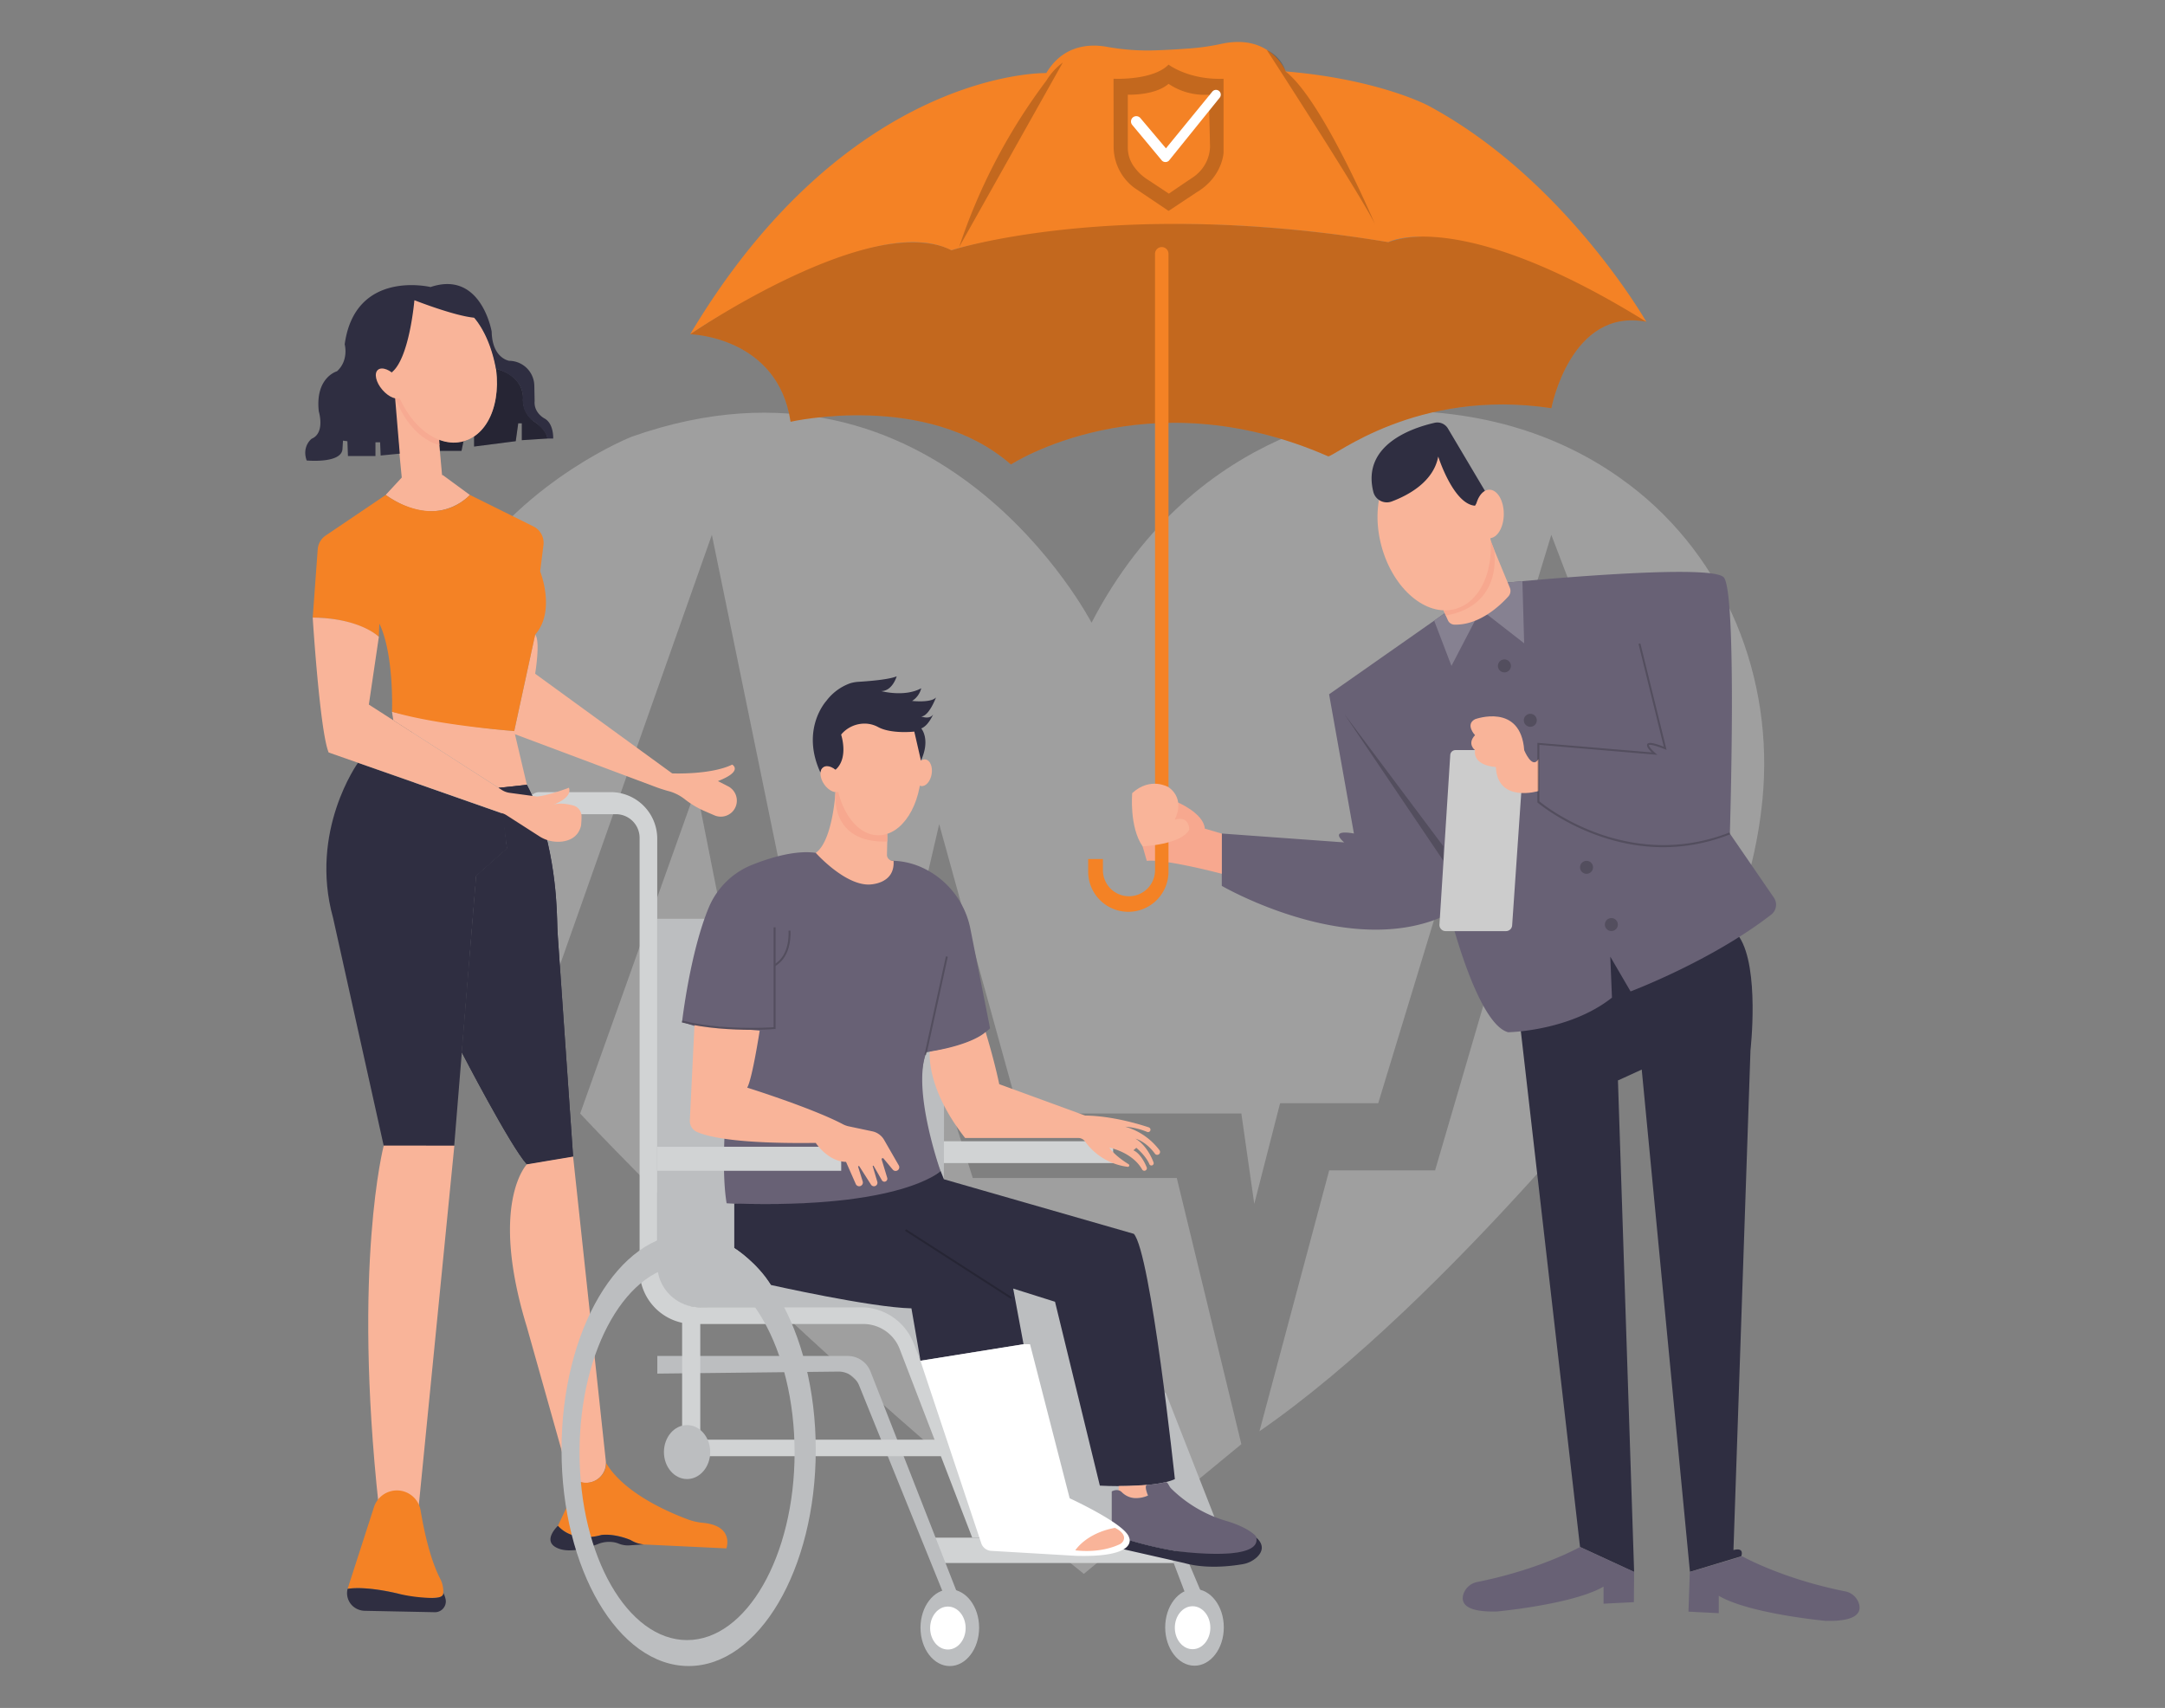 <svg id="bcdf5f76-2cf9-49f3-b19f-e90432c95d76" data-name="Layer 1" xmlns="http://www.w3.org/2000/svg" width="865.76" height="682.89" viewBox="0 0 865.76 682.89"><rect x="0" y="0" width="865.76" height="682.89" fill="#808080" stroke="none"/><path d="M433.41,629.29l63-51.86L470.59,471H389l-11.36-36.15L367.3,471H309.46l-31-156L232,445.22S311.53,531.38,433.41,629.29Z" fill="#ccc" opacity="0.41"/><path d="M211.34,421.46l73.33-207.61,47.51,231.37h16.53l26.86-115.69,32,115.69h88.83l5.17,36.15,10.33-40.28h39.24l69.21-227.24,65.07,170.43s15.54-25.06,19.38-64.71c4.68-48.36-14.57-96.49-53.31-125.81-22.4-16.95-53.87-30.26-97.25-29.49,0,0-75.4,3.1-117.74,84.7,0,0-60.94-117.75-183.86-74.37C252.65,174.6,86.36,239.67,211.34,421.46Z" fill="#ccc" opacity="0.41"/><path d="M503.64,572.26l27.89-104.32h42.35l49.58-169.39L664.77,410.1S579.63,519.88,503.64,572.26Z" fill="#ccc" opacity="0.41"/><path d="M605.19,386.4l26.65,232.13,21.63,10L647,432l9.51-4.35,19.28,200.81,20.51-6.22s1.56-3.73-3.11-2.48L700,419.9s3.76-32.78-4.49-45.3Z" fill="#2f2e41"/><path d="M276,133.63s35.1.87,40.14,35c0,0,54.4-12.41,88.13,17.08,0,0,53.9-35.23,126.85-3.26,1.94.54,35.31-27.4,89.25-19.25,0,0,7.66-40.39,38-34.55,0,0-64.52-44.61-103.2-31.83,0,0-101.47-18.79-174.7,3.23C380.44,100.06,353.21,81.78,276,133.63Z" fill="#f48225" data-secondary="true"/><path d="M276,133.63s35.1.87,40.14,35c0,0,54.4-12.41,88.13,17.08,0,0,53.9-35.23,126.85-3.26,1.94.54,35.31-27.4,89.25-19.25,0,0,7.66-40.39,38-34.55,0,0-64.52-44.61-103.2-31.83,0,0-101.47-18.79-174.7,3.23C380.44,100.06,353.21,81.78,276,133.63Z" opacity="0.2"/><path d="M377.45,471.5l.06-29.48-.06-22.63-6.94,1.25S362.76,436.38,377.45,471.5Z" fill="#bcbec0"/><polygon points="371.79 614.81 468.04 614.81 472 624.94 376.07 624.94 371.79 614.81" fill="#d1d3d4"/><path d="M284,367.37H262.86v129s-6.56,26.23,18.05,26.42l64.73.05s7,5.77,18.54,15.89l63.35,73.44h60.32l-21.57-55L371.79,474.3Z" fill="#bcbec0"/><path d="M287.08,312.31c10.35-4,5.72-6.6,5.72-6.6-8.58,4.18-24,3.52-24,3.52L214,269.38s2.2-13.2,0-15.63l-8.59,39.62,57.12,21.41c1.83.67,3.69,1.24,5.58,1.74a18.38,18.38,0,0,1,6.07,3.31,36,36,0,0,0,7.59,4.47l3.92,1.7a6.45,6.45,0,0,0,7.36-1.63h0a6.44,6.44,0,0,0-1.93-10Z" fill="#f9b499"/><path d="M205.62,292.28l5.07,21.52L199.42,315l-42.13-27-.54-3.42S184.2,290.79,205.62,292.28Z" fill="#f9b499"/><path d="M175.81,180.26h8.74l.78-3.79a20.52,20.52,0,0,0,4.25-2v4.07l16.66-2.14,1-7.16h1.43V176l10.24-.66s.14-3-4.78-6.44a11.08,11.08,0,0,1-5-9s1.34-9.22-10.78-12.49c0,0,2.76,18-7.71,26.3a15.52,15.52,0,0,1-15.22,2Z" fill="#2f2e41"/><path d="M175.81,180.26h8.74l.78-3.79a20.52,20.52,0,0,0,4.25-2v4.07l16.66-2.14,1-7.16h1.43V176l10.24-.66s.14-3-4.78-6.44a11.08,11.08,0,0,1-5-9s1.34-9.22-10.78-12.49c0,0,2.76,18-7.71,26.3a15.52,15.52,0,0,1-15.22,2Z" opacity="0.2"/><path d="M157.57,159.15l3.76,38.74h16.16l-2-22.15s-7.75-2.6-15.41-16.59Z" fill="#f9b499"/><path d="M326.21,341c-8.11-1.19-18.31,1.95-25.4,4.77a31.35,31.35,0,0,0-17.34,17c-7.51,17.92-10.7,45.7-10.7,45.7s10.56,4.63,20.8,3.64c0,0-6.6,47.55-3,69,0,0,64.49,4.25,85.53-12.88,0,0-11.56-32.69-5.62-47.55,0,0,17.5-1.62,25.43-9.56l-7.8-39.43A34.26,34.26,0,0,0,369,347a30.36,30.36,0,0,0-11.74-2.84Z" fill="#686175" data-primary="true"/><g opacity="0.2"><rect x="354.23" y="401.7" width="40.22" height="0.77" transform="translate(-98.25 682.19) rotate(-77.7)"/></g><rect x="377.45" y="456.31" width="67.68" height="8.72" fill="#d1d3d4"/><rect x="262.86" y="458.51" width="73.53" height="9.61" fill="#d1d3d4"/><path d="M388.78,614.81l-29-75.43a15.57,15.57,0,0,0-14.53-10h-67.9a21.57,21.57,0,0,1-21.58-21.57V335a9.46,9.46,0,0,0-9.46-9.46h-30.6a4.42,4.42,0,0,1-4.41-4.41h0a4.41,4.41,0,0,1,4.41-4.41h28.5a18.61,18.61,0,0,1,18.61,18.61V505.62a17.11,17.11,0,0,0,17.06,17.06h64.35A22.64,22.64,0,0,1,365.32,537l30.62,77.8Z" fill="#d1d3d4"/><path d="M262.86,549.21v-7.05H339a9.79,9.79,0,0,1,9.1,6.21l35,89.34h-5.61l-33.94-83.77a8.87,8.87,0,0,0-8.33-5.54Z" fill="#bcbec0"/><polygon points="474.2 637.71 468.26 622.08 474.2 622.08 480.81 637.71 474.2 637.71" fill="#bcbec0"/><ellipse cx="477.67" cy="650.67" rx="11.72" ry="15.33" fill="#bcbec0"/><ellipse cx="476.9" cy="650.81" rx="7.1" ry="8.59" fill="#fff"/><ellipse cx="379.82" cy="650.81" rx="11.72" ry="15.33" fill="#bcbec0"/><ellipse cx="379.05" cy="650.94" rx="7.1" ry="8.59" fill="#fff"/><path d="M293.63,481.21V499s9.31,5.89,14.62,14.77c0,0,40,9,56.22,9.35l3.63,20.94,41.2-6.62-4.14-22.23,16.73,5.27L439.82,594s21.59,1.24,30-2.6c0,0-9.64-90.65-16.42-98.08L377.45,471.5l-1.32-3.31S361,483.34,293.63,481.21Z" fill="#2f2e41"/><path d="M447.34,594.16v1.75s1.09.71,1.79,1.23c0,0,3.61,3.69,9.88.83,0,0-1.31-3-.33-4.26C458.68,593.71,451.2,594.22,447.34,594.16Z" fill="#f9b499"/><path d="M154.22,197.89l8.25-8.91,14.63,1,10.8,7.92S175,212.59,154.22,197.89Z" fill="#f9b499"/><path d="M125.05,246.93l2-27.27a7.32,7.32,0,0,1,3.21-5.55l24-16.22s18.82,14.59,33.68,0l25.38,12.6a7.33,7.33,0,0,1,4,7.49L216,228.44s6.38,15.85-2,25.31l-8.37,38.53s-30.38-2.2-48.87-7.71c0,0,.88-22.89-5.06-35.22l-.22,5.28S143.54,247.15,125.05,246.93Z" fill="#f48225" data-secondary="true"/><path d="M143.14,305s-19.63,27.17-9.95,62l20.26,91.14h28.18l8.8-107.87,12.33-11-1.63-13.91Z" fill="#2f2e41"/><path d="M210.69,465.54l18.49-3.09-6.09-87.72q-.24-3.59-.31-7.19c-.18-8.5-1.6-34.07-12.09-53.74L199.42,315l3.34,24.17-12.33,11-5.76,70.61S204.08,458.27,210.69,465.54Z" fill="#2f2e41"/><path d="M210.69,465.54l18.49-3.09-6.09-87.72q-.24-3.59-.31-7.19c-.18-8.5-1.6-34.07-12.09-53.74L199.42,315l3.34,24.17-12.33,11-5.76,70.61S204.08,458.27,210.69,465.54Z" fill="#2f2e41"/><path d="M210.69,465.54s-15.19,15.52,0,65.05L226.57,587a8,8,0,0,0,9.1,5.79,8.39,8.39,0,0,0,1.3-.35,8,8,0,0,0,5.27-8.47L229.18,462.45Z" fill="#f9b499"/><path d="M153.45,458.05s-12.49,47.57-2,144.1c.44,4.06,3.89,7.91,8,7.91h0c4.11,0,7.55-3.87,8-8l14.24-144Z" fill="#f9b499"/><path d="M139,635.27l10.55-32.69a9.63,9.63,0,0,1,9.16-6.66h0a9.6,9.6,0,0,1,9.48,8c1.3,7.77,3.78,19.5,7.86,27.36a10.87,10.87,0,0,1,1.21,5.51v.07a2,2,0,0,1-1.83,1.86c-3.09.26-10.14.57-15.29-1.31C160.16,637.42,147.61,634,139,635.27Z" fill="#f48225" data-secondary="true"/><path d="M139,635.27a7,7,0,0,0,4.19,8.22,7.42,7.42,0,0,0,2.71.56l27.94.56a4.33,4.33,0,0,0,4.39-5,9.86,9.86,0,0,0-1-2.82s1,2.4-5.4,2.11a65.33,65.33,0,0,1-11.73-1.49S147.12,634,139,635.27Z" fill="#2f2e41"/><path d="M228.41,590.27a15.61,15.61,0,0,0-.77,6.57,8,8,0,0,1-.6,4.88l-3.93,8.34s5.64,7.17,17.43,3.65a24.83,24.83,0,0,1,13,2.72,9.64,9.64,0,0,0,3.93,1.1l33,1.56s3.32-9-9.35-10.22a23.19,23.19,0,0,1-5.87-1.3c-7.59-2.8-25.69-10.49-32.87-22.61a7.79,7.79,0,0,1-2.79,6,8.17,8.17,0,0,1-8.09,1.38A8.39,8.39,0,0,1,228.41,590.27Z" fill="#f48225" data-secondary="true"/><path d="M223.11,610.06s-6.73,6.22,0,9c5,2.11,12.53-.34,16-1.69a11.7,11.7,0,0,1,6.24-.75,9.66,9.66,0,0,1,2.17.61,9.88,9.88,0,0,0,4.41.64l5.53-.37a11.8,11.8,0,0,1-5.36-1.78s-6.11-2.63-11.52-2C240.54,613.71,229.59,617.3,223.11,610.06Z" fill="#2f2e41"/><path d="M580.76,249l-3-3.82L531.49,277.6l9.93,55.67s-10.29-2.12-3.9,3.55l-48.94-3.55V354.2s52.48,30.49,91.13,11c0,0,11,44.33,23.41,47.52,0,0,24.47-.36,41.49-13.83l-.67-16.39,8.11,13.9s32.4-12.18,56.31-30.76a5,5,0,0,0,1-6.72l-17.61-25.64s3-96.79-2.48-102.48c-5.68-5.83-86.37,2.13-86.37,2.13l1,4.15" fill="#686175" data-primary="true"/><polyline points="589.83 248.18 580.42 266.25 573.51 248.17 577.74 245.21 589.83 248.18" fill="#686175" data-primary="true"/><polyline points="589.83 248.18 580.42 266.25 573.51 248.17 577.74 245.21 589.83 248.18" fill="#fff" opacity="0.2"/><polygon points="608.79 232.37 609.5 257.21 593.82 245.02 602.92 232.92 608.79 232.37" fill="#686175" data-primary="true"/><polygon points="608.79 232.37 609.5 257.21 593.82 245.02 602.92 232.92 608.79 232.37" fill="#fff" opacity="0.2"/><circle cx="634.44" cy="346.78" r="2.6" opacity="0.2"/><circle cx="611.95" cy="288" r="2.6" opacity="0.2"/><circle cx="601.6" cy="266.25" r="2.6" opacity="0.2"/><circle cx="644.37" cy="369.67" r="2.6" opacity="0.2"/><polygon points="577.2 344.18 537.51 285.4 577.2 338.4 577.2 344.18" opacity="0.2"/><path d="M575.62,369.65l4.32-67.74a2.1,2.1,0,0,1,2.1-2h25.21a2.1,2.1,0,0,1,2.1,2.24L604.69,370a2.46,2.46,0,0,1-2.45,2.29H578.08A2.47,2.47,0,0,1,575.62,369.65Z" fill="#ccc"/><path d="M615.17,316.3s-16.31,4.92-17-9.62c0,0-9.19-.36-8.32-6.74,0,0-3.35-2.48,0-6,0,0-4.06-4.25,0-6.38,0,0,18.25-6.74,19.67,12.41,0,0,3.19,7.8,5.67,3.55Z" fill="#f9b499"/><path d="M631.84,618.53s-15.79,8.94-41.11,14a7.23,7.23,0,0,0-5.57,5c-.94,3.29.62,7.15,13.5,6.79,0,0,30.39-2.83,42.58-9.94v6.83l12.13-.62.1-12.12Z" fill="#686175" data-primary="true"/><path d="M696.73,622.27s15.78,8.94,41.1,14a7.2,7.2,0,0,1,5.57,5c.94,3.28-.61,7.15-13.49,6.79,0,0-30.4-2.84-42.59-10V645l-12.12-.62.55-15.86Z" fill="#686175" data-primary="true"/><path d="M488.58,349.37s-22.55-6-30-5.19l-1.66-5.78,13.67-17.76s10.78,4.45,11.2,10.67l6.8,2Z" fill="#f7a88f"/><path d="M464.58,98.79h0a2.69,2.69,0,0,1,2.69,2.69V314.79a0,0,0,0,1,0,0h-5.39a0,0,0,0,1,0,0V101.48A2.69,2.69,0,0,1,464.58,98.79Z" fill="#f48225" data-secondary="true"/><path d="M435.15,343.46v5.05a16.06,16.06,0,0,0,16.06,16.06h0a16.06,16.06,0,0,0,16.06-16.06v-12.4h-5.39v11.83a10.41,10.41,0,0,1-10.41,10.41h0a10.42,10.42,0,0,1-10.42-10.41v-4.48Z" fill="#f48225" data-secondary="true"/><path d="M276,133.63s72.74-49.73,104.45-33.57c0,0,65.9-21.38,174.7-3.23,0,0,28-14.8,103.2,31.83,0,0-32.65-57.2-87.2-86.42,0,0-19.73-10.57-57-13.68,0,0-6-15.37-25.85-11a90.69,90.69,0,0,1-12.71,1.82c-3.77.28-8.37.57-13,.73a91.4,91.4,0,0,1-19.89-1.38c-6.11-1.13-17.33-1.26-24.3,10.49C418.36,29.19,339.41,27.32,276,133.63Z" fill="#f48225" data-secondary="true"/><path d="M383.55,98.79,425,25a25.62,25.62,0,0,0-6.61,7.29A232.08,232.08,0,0,0,383.55,98.79Z" opacity="0.2"/><path d="M506.58,20s40.05,61.77,43.54,70.31c0,0-21.17-50.26-36-61.7A13.92,13.92,0,0,0,506.58,20Z" opacity="0.2"/><path d="M175.72,178l-.14-3.76s-11.23-18.18-17.5-15.26C158.08,159,162.87,174.29,175.72,178Z" fill="#f7aa92"/><ellipse cx="177.38" cy="147.44" rx="20.56" ry="30.09" transform="translate(-32.64 52.08) rotate(-15.31)" fill="#f9b499"/><path d="M156.66,148.87c7.11-5.64,9.05-28.84,9.05-28.84s15.78,6.23,23.91,7c0,0,6,6.08,8.71,20.42,0,0,10.52,2.52,10.72,11.27a15.52,15.52,0,0,0,.47,4.57,10.78,10.78,0,0,0,3.95,5.23,15.88,15.88,0,0,1,3.95,3.69,7.51,7.51,0,0,1,1.48,3.13h2.31s.33-5.84-3.42-8c0,0-4.4-2.2-4-7l-.12-6.13a10.13,10.13,0,0,0-9.73-9.94h-.27s-6.83-.89-7.05-11.67c0,0-4.18-24.66-24.44-17.83,0,0-30.16-7.27-34.34,22.89,0,0,1.76,6.38-3.08,10.79,0,0-8.81,2.42-7.27,16.07,0,0,2.65,8.58-2.86,10.9,0,0-4,3-2,8.69,0,0,13.65,1.32,14.31-4.4l.22-3.52,1.76.22.22,5.94h11v-5.5H152l.22,5.28,7.64-.75-1.84-22Z" fill="#2f2e41"/><ellipse cx="155.83" cy="153.34" rx="3.85" ry="7.22" transform="translate(-62.32 138.91) rotate(-40.75)" fill="#f9b499"/><path d="M125.05,246.93s2.86,45.57,6.38,53.94l69.7,24.39a6.66,6.66,0,0,1,1.42.69l13,8.34a13.78,13.78,0,0,0,9,2.21c3.21-.36,6.7-1.84,7.8-6.35a34.38,34.38,0,0,0,.2-3.77,4.5,4.5,0,0,0-3.33-4.33c-2.32-.62-5.52-1.13-8.1-.27,0,0,7.93-2.64,6.39-6.82,0,0-7.93,3.08-12.77,3.52L203.79,317a7.75,7.75,0,0,1-3.12-1.15L147.5,281.71l4-27.08S144.2,247.15,125.05,246.93Z" fill="#f9b499"/><g opacity="0.2"><rect x="383.49" y="476.52" width="0.77" height="50.42" transform="matrix(0.54, -0.84, 0.84, 0.54, -245.45, 556.93)"/></g><path d="M466,592.62c1-.28,1.4,1.6,2.26,2.46a52.19,52.19,0,0,0,22,13c6.74,2,10,4.29,11.41,5.59a3,3,0,0,1,.48,4l-.08.11a6.69,6.69,0,0,1-4.14,2.53c-23.53,4.74-53.36-6.78-53.36-6.78V596.32s2.29-1.38,4,.27a8,8,0,0,0,4.87,2.38,11.86,11.86,0,0,0,5.65-1s-1.77-4.11-.33-4.26A51.59,51.59,0,0,0,466,592.62Z" fill="#686175" data-primary="true"/><path d="M502.37,614.81s4.78,3.5.26,7.8a11.1,11.1,0,0,1-5.83,2.82c-4.53.77-14.45,2-23.27-.49l-29-6.58v-4.87a149.28,149.28,0,0,0,25.64,6.64S504.57,624.94,502.37,614.81Z" fill="#2f2e41"/><path d="M409.3,537.47h2.6l15.85,61.59s22.49,10.32,23.78,15.75c0,0,4,7.93-21.12,7.27l-34-2a4.45,4.45,0,0,1-4-3l-24.35-73Z" fill="#fff"/><path d="M430,619.88s4.18-6.83,15.85-9c0,0,4.9,2.17,3.35,5.2a3.25,3.25,0,0,1-1.48,1.38C445.61,618.46,439.48,620.93,430,619.88Z" fill="#f9b499"/><rect x="280.03" y="575.63" width="97.48" height="6.6" fill="#d1d3d4"/><rect x="272.77" y="526.75" width="7.26" height="48.87" fill="#d1d3d4"/><ellipse cx="274.75" cy="580.58" rx="9.25" ry="10.79" fill="#bcbec0"/><path d="M275.38,493.29c-28.07,0-50.83,38.69-50.83,86.42s22.76,86.42,50.83,86.42,50.83-38.69,50.83-86.42S303.46,493.29,275.38,493.29Zm-.63,162.47c-23.74,0-43-33.56-43-75s19.24-74.95,43-74.95,43,33.55,43,74.95S298.48,655.76,274.75,655.76Z" fill="#bcbec0"/><path d="M334.09,316.72S333,336.22,326.21,341c0,0,11.26,12.67,21.11,12.67,0,0,10.65.16,10-9.48a2.5,2.5,0,0,1-2.64-2.14l.15-6.86,0-1.82s-6.51,2.85-13.1-4a20.75,20.75,0,0,1-3.49-5,37.41,37.41,0,0,1-3-7.71Z" fill="#f9b499"/><path d="M354.67,330.87,336,316.3l-1.9.42s-2.69,20.51,20.69,19.76Z" fill="#f7a88f"/><ellipse cx="351.26" cy="307.09" rx="17.17" ry="26.88" fill="#f9b499"/><ellipse cx="369.2" cy="308.95" rx="5.39" ry="3.38" transform="translate(2.53 620.9) rotate(-80.31)" fill="#f9b499"/><path d="M328.13,309c-8.11-17.48,2.3-28.74,2.3-28.74a20.61,20.61,0,0,1,9.57-7.07,14.41,14.41,0,0,1,3.45-.59c3.2-.19,11.93-.82,15.13-2.19,0,0-1.69,5.91-6.19,5.91,0,0,9.28,2.53,16-1.13a8.33,8.33,0,0,1-3.66,5.07s7.6.85,9.57-1.41c0,0-2.82,7.6-5.91,7.6,0,0,3.38,1.41,4.78-.84,0,0-1.91,4.59-4.78,5.63,0,0,3.83,4.29-.11,12.87l-2.66-11.6s-9.09,1.06-14.44-1.79a11.17,11.17,0,0,0-5.55-1.4,12.22,12.22,0,0,0-9.28,4.39s3.18,9.41-2.3,14.11C334.09,307.77,328.64,304.48,328.13,309Z" fill="#2f2e41"/><ellipse cx="332.61" cy="311.53" rx="3.66" ry="5.84" transform="translate(-118.88 249.58) rotate(-35.31)" fill="#f9b499"/><path d="M371.85,420.48S370,434.68,385.94,455h45.25a3.28,3.28,0,0,1,2.71,1.4,24.91,24.91,0,0,0,17,10.13.57.57,0,0,0,.4-1.05c-2.31-1.43-5.77-3.88-7.71-6.62,0,0,9.19,1.74,13.14,8.74a1,1,0,0,0,1.4.36h0a1,1,0,0,0,.42-1.25c-.69-1.69-2.51-5.51-5.31-6.78l1.16-1s3.81,3.15,5.22,6.53a.89.89,0,0,0,1.42.31h0a.9.9,0,0,0,.25-1c-.64-1.73-2.87-6.9-7.22-9.49,0,0,4.12,1,7.77,6a1.14,1.14,0,0,0,1.59.24h0a1.15,1.15,0,0,0,.26-1.59,25.92,25.92,0,0,0-13.75-9.44,28.29,28.29,0,0,1,8.78,2.08,1,1,0,0,0,1.24-.42h0a1,1,0,0,0-.53-1.38c-3.44-1.16-14.53-4.6-25.51-4.74l-34.34-12.55s-1.65-8.36-5.45-20.86C394.12,412.66,389.54,417.52,371.85,420.48Z" fill="#f9b499"/><path d="M277.72,409.74l-1.86,38.19a4.8,4.8,0,0,0,2.83,4.64c4.66,2.08,16.68,4.81,47.52,4.4,0,0,4.84,7.43,12.11,7.59l3.9,8.86a1.48,1.48,0,0,0,1.35.88h0a1.48,1.48,0,0,0,1.42-1.91l-1.83-5.87a.26.26,0,0,1,.46-.21l4.68,7.34a1.4,1.4,0,0,0,1.19.65h0a1.4,1.4,0,0,0,1.34-1.79L349,466.32a.2.2,0,0,1,.36-.16l3.28,5.72a1.2,1.2,0,0,0,1,.61h0a1.2,1.2,0,0,0,1.15-1.55l-2.22-7.34a.43.43,0,0,1,.74-.39l3.7,4.44a1.45,1.45,0,0,0,1.75.39h0a1.47,1.47,0,0,0,.66-2.06l-5.87-10.21a7.13,7.13,0,0,0-4.71-3.43l-9.46-2a9.07,9.07,0,0,1-2.32-.84c-12.37-6.52-38.27-14.63-38.27-14.63,2-3.3,5-22.79,5-22.79" fill="#f9b499"/><path d="M595.59,215.19,603.77,235a3.28,3.28,0,0,1-.58,3.45c-3.15,3.51-11.47,11.55-21.57,11.3A2.92,2.92,0,0,1,579,248l-1.81-4S596,244.84,595.59,215.19Z" fill="#f9b499"/><g opacity="0.2"><path d="M665.2,338.74c-29.16,0-50-17.58-50.28-17.81l-.13-.11V297l45.75,3.84c-1.06-1-2.31-2.51-1.81-3.33.37-.6,1.47-.94,6.6,1.05l-10.1-41.12.74-.18,10.47,42.57-.7-.28c-5.84-2.33-6.33-1.67-6.35-1.63-.17.28.88,1.7,2.49,3.11l.89.77-47.21-4v22.58c2.38,2,35.56,28.32,76.07,12.46l.28.71A72.7,72.7,0,0,1,665.2,338.74Z"/></g><path d="M452.76,317.1s-1.24,13.48,4.15,21.3c0,0,15.57-.69,18.65-6.68,0,0,.21-5.74-5.8-4,0,0,4.56-7.92-2.49-13C467.27,314.79,460.22,310.36,452.76,317.1Z" fill="#f9b499"/><path d="M578.15,246.12l-1.43-3.83s16.93-12.2,18.87-27.64l1.87,5.08S601.66,241.93,578.15,246.12Z" fill="#f7a88f"/><ellipse cx="573.51" cy="212.71" rx="21.81" ry="31.91" transform="translate(-35.73 158.03) rotate(-15.22)" fill="#f9b499"/><path d="M556.46,200.53c6.48-2.41,16.78-7.79,18.67-18,0,0,6,19,14.7,19.67l4-5.91L579,171.31a4.9,4.9,0,0,0-5.27-2.27c-8.53,1.92-29.26,8.59-24.56,27.58A5.56,5.56,0,0,0,556.46,200.53Z" fill="#2f2e41"/><ellipse cx="595.59" cy="205.49" rx="5.76" ry="9.7" fill="#f9b499"/><path d="M445.29,31.48s15.69.82,22-5.64c0,0,8.07,6.16,22,5.66V61s-.36,9.74-10.84,15.94l-11.14,7.39-12.93-8.71a15.82,15.82,0,0,1-1.78-1.32,20.55,20.55,0,0,1-7.27-15.73Z" opacity="0.2"/><path d="M451,37.85s10.8.46,16.28-4.33a25.93,25.93,0,0,0,16.11,4.34l.49,20.86a15.13,15.13,0,0,1-5.05,10.77,12.92,12.92,0,0,1-1.7,1.35c-2.06,1.38-7.77,5.23-9.69,6.59l-8.84-5.84a18.73,18.73,0,0,1-4.72-4.42A13,13,0,0,1,451,59.12Z" fill="#f48225" data-secondary="true"/><path d="M466.25,59.31l18.54-22.67a1.91,1.91,0,0,1,2.84-.13h0a1.91,1.91,0,0,1,.12,2.54L467.43,64.24a2,2,0,0,1-2.76,0l-11.91-14.3a2.15,2.15,0,0,1,.27-3h0a2.15,2.15,0,0,1,3,.27Z" fill="#fff"/><path d="M309.94,386.3l-.38-.67c6.64-3.79,5.76-13.4,5.75-13.49l.77-.08C316.09,372.16,317,382.26,309.94,386.3Z" fill="#686175" data-primary="true"/><g opacity="0.2"><path d="M309.94,386.3l-.38-.67c6.64-3.79,5.76-13.4,5.75-13.49l.77-.08C316.09,372.16,317,382.26,309.94,386.3Z"/></g><path d="M300.5,411.74c-7.51,0-18.36-.51-27.83-2.94l.19-.75c15.08,3.87,33.71,2.85,36.51,2.67V370.78h.77v40.65l-.36,0C309.69,411.47,306,411.74,300.5,411.74Z" fill="#686175" data-primary="true"/><g opacity="0.2"><path d="M300.5,411.74c-7.51,0-18.36-.51-27.83-2.94l.19-.75c15.08,3.87,33.71,2.85,36.51,2.67V370.78h.77v40.65l-.36,0C309.69,411.47,306,411.74,300.5,411.74Z"/></g></svg>
